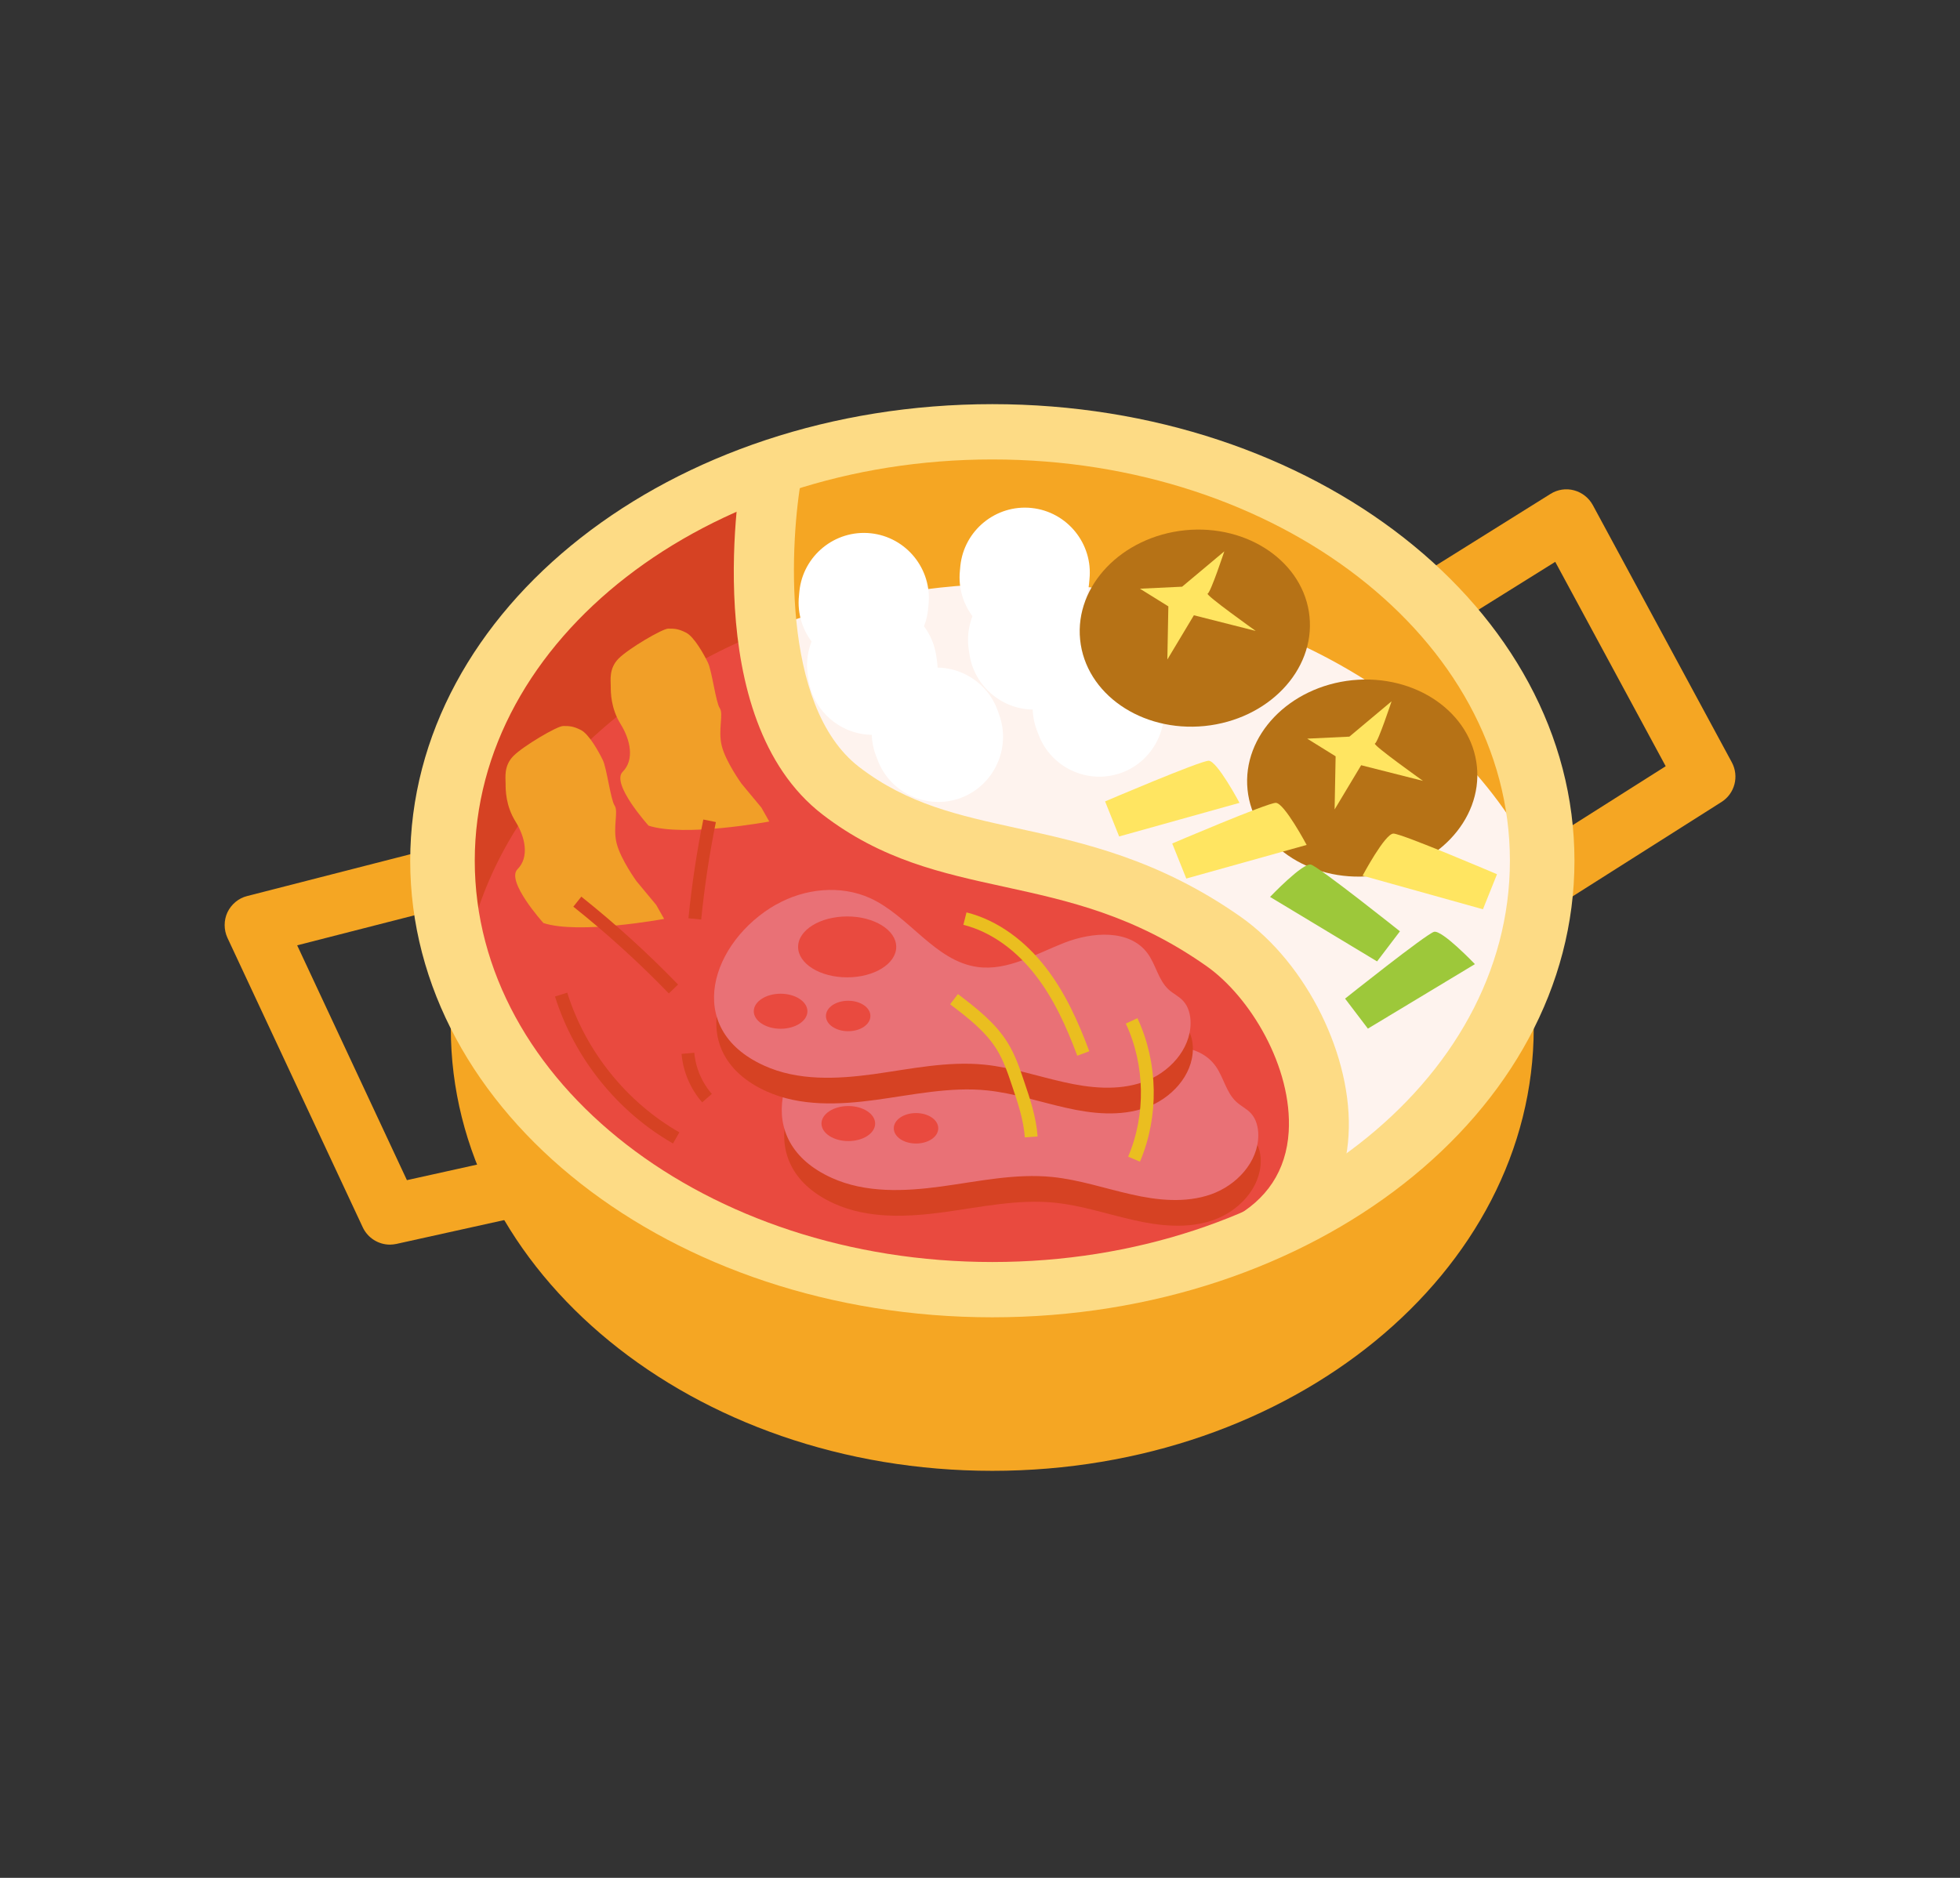 <svg width="480" height="460" viewBox="0 0 480 460" fill="none" xmlns="http://www.w3.org/2000/svg">
<rect x="0" y="0" width="480" height="460" fill="#333333" stroke="none"/>
<g clip-path="url(#clip0_1228_3779)">
<path d="M375.607 251.828C375.607 311.707 316.235 360.293 243.022 360.293C169.809 360.293 110.402 311.742 110.402 251.828C110.402 191.914 169.774 143.398 243.022 143.398C316.27 143.398 375.607 191.949 375.607 251.828Z" fill="#F5A623"/>
<path d="M321.082 267.203C318.518 258.829 311.457 239.585 301.831 231.845C292.205 224.14 269.756 212.566 240.246 209.364C210.736 206.162 198.545 192.019 190.817 172.74C186.39 161.693 186.004 134.638 186.46 113.529C139.42 130.381 106.678 167.603 106.678 210.842C106.678 269.912 167.7 317.794 243.021 317.794C272.321 317.794 299.477 310.511 321.715 298.162C322.347 285.884 322.523 271.847 321.082 267.203Z" fill="#E94A3F"/>
<path d="M379.33 210.843C379.33 151.773 318.307 103.891 242.986 103.891C222.786 103.891 203.675 107.374 186.425 113.53C185.969 134.639 186.39 161.694 190.782 172.706C198.475 191.985 210.666 206.128 240.211 209.33C269.721 212.531 292.17 224.106 301.796 231.811C311.422 239.516 318.483 258.795 321.047 267.168C322.488 271.812 322.312 285.85 321.68 298.128C356.53 278.743 379.33 246.869 379.33 210.808" fill="#FEF3EE"/>
<path d="M187.549 154.482C186.25 141.781 186.179 125.563 186.46 111.842C139.42 128.694 106.678 165.916 106.678 209.154C106.678 220.412 108.926 231.283 113.036 241.486C116.831 203.384 146.13 170.947 187.549 154.482Z" fill="#D64223"/>
<path d="M192.327 168.871C192.186 161.413 192.221 153.814 192.362 146.883C190.711 147.481 189.13 148.149 187.514 148.783C188.216 155.608 189.27 161.483 190.781 165.318C191.273 166.514 191.765 167.71 192.291 168.871" fill="#E94A3F"/>
<path d="M192.362 152.581C209.577 146.389 228.723 142.941 248.923 142.941C309.841 142.941 361.378 174.288 378.873 217.526C379.154 214.747 379.33 211.968 379.33 209.153C379.33 150.083 318.307 102.201 243.021 102.201C222.821 102.201 203.675 105.684 186.46 111.841C186.004 132.95 186.425 160.005 190.817 171.052C191.309 172.248 191.8 173.444 192.327 174.605C192.187 167.146 192.222 159.547 192.362 152.581Z" fill="#F5A623"/>
<path d="M378.486 222.417C376.062 222.417 373.673 221.221 372.268 219.004C370.089 215.557 371.108 211.018 374.551 208.837L407.926 187.693L380.875 137.629L354.491 154.094C351.048 156.24 346.517 155.185 344.374 151.737C342.231 148.289 343.285 143.751 346.727 141.605L379.715 120.988C381.437 119.898 383.545 119.581 385.477 120.109C387.444 120.637 389.095 121.938 390.079 123.733L424.121 186.743C425.948 190.156 424.859 194.377 421.592 196.453L382.42 221.291C381.191 222.065 379.856 222.417 378.486 222.417Z" fill="#F5A623"/>
<path d="M95.506 304.883C92.696 304.883 90.061 303.264 88.831 300.626L55.703 229.735C54.789 227.765 54.789 225.443 55.703 223.473C56.651 221.502 58.408 220.025 60.516 219.497L101.97 208.872C105.905 207.852 109.91 210.244 110.929 214.185C111.947 218.125 109.558 222.136 105.624 223.156L72.776 231.564L99.652 289.086L134.291 281.417C138.261 280.537 142.16 283.035 143.038 287.01C143.917 290.986 141.422 294.926 137.453 295.771L97.087 304.707C96.56 304.812 96.033 304.883 95.506 304.883Z" fill="#F5A623"/>
<path d="M243.021 99C164.292 99 100.459 149.063 100.459 210.842C100.459 272.621 164.292 322.685 243.021 322.685C321.749 322.685 385.582 272.621 385.582 210.842C385.582 149.063 321.749 99 243.021 99ZM243.021 309.14C173.005 309.14 116.268 265.128 116.268 210.842C116.268 156.557 173.005 112.545 243.021 112.545C313.037 112.545 369.773 156.557 369.773 210.842C369.773 265.128 313.037 309.14 243.021 309.14Z" fill="#FDDB85"/>
<path d="M298.598 308.506C296.701 304.917 298.036 300.449 301.619 298.549C310.296 293.905 315.004 286.728 315.601 277.229C316.55 261.362 306.116 244.123 295.436 236.63C277.73 224.175 261.64 220.657 246.042 217.245C230.549 213.867 215.899 210.666 201.425 199.513C170.826 175.942 181.365 116.801 181.822 114.268C182.56 110.257 186.389 107.654 190.394 108.393C194.399 109.132 197.034 112.966 196.296 116.977C193.626 131.613 190.921 172.846 210.384 187.868C222.258 197.015 234.729 199.724 249.168 202.891C265.364 206.444 283.737 210.455 303.867 224.598C320.063 235.997 331.41 259.005 330.251 278.144C329.689 287.538 326.281 295.805 320.379 302.384C317.147 306.008 299.898 311.039 298.563 308.541" fill="#FDDB85"/>
<path d="M361.694 187.763C363.029 200.991 351.541 212.988 336.013 214.571C320.485 216.119 306.854 206.656 305.519 193.427C304.184 180.199 315.707 168.202 331.2 166.619C346.693 165.071 360.359 174.535 361.694 187.763Z" fill="#B67216"/>
<path d="M326.845 198.283L333.344 187.447L348.486 191.282C348.486 191.282 335.979 182.381 336.717 182.134C337.454 181.888 340.792 171.791 340.792 171.791L330.463 180.446L320.135 180.938L327.091 185.266L326.845 198.248V198.283Z" fill="#FFE561"/>
<path d="M249.239 157.261C240.527 156.347 234.168 148.501 235.081 139.776L235.187 138.615C236.1 129.89 243.934 123.522 252.647 124.437C261.359 125.352 267.718 133.197 266.805 141.922L266.699 143.083C265.786 151.808 257.952 158.176 249.239 157.261Z" fill="white"/>
<path d="M255.633 173.62C246.99 174.992 238.805 169.046 237.435 160.392L237.259 159.231C235.889 150.576 241.826 142.379 250.468 141.007C259.111 139.635 267.296 145.615 268.666 154.235L268.842 155.396C270.212 164.051 264.275 172.248 255.633 173.62Z" fill="white"/>
<path d="M274.709 189.277C266.488 192.302 257.319 188.081 254.298 179.848L253.876 178.757C250.855 170.56 255.106 161.343 263.291 158.317C271.512 155.291 280.681 159.548 283.702 167.746L284.124 168.836C287.145 177.034 282.894 186.251 274.709 189.277Z" fill="white"/>
<path d="M209.823 163.453C201.111 162.538 194.752 154.693 195.665 145.968L195.771 144.807C196.684 136.082 204.518 129.714 213.231 130.628C221.943 131.543 228.302 139.389 227.389 148.114L227.283 149.275C226.37 158 218.536 164.368 209.823 163.453Z" fill="white"/>
<path d="M216.216 179.811C207.574 181.183 199.388 175.238 198.018 166.583L197.842 165.422C196.472 156.767 202.444 148.57 211.052 147.198C219.694 145.826 227.879 151.807 229.249 160.426L229.425 161.587C230.795 170.242 224.823 178.439 216.216 179.811Z" fill="white"/>
<path d="M235.293 195.468C227.072 198.494 217.903 194.272 214.882 186.039L214.46 184.949C211.439 176.716 215.69 167.534 223.875 164.508C232.096 161.483 241.265 165.705 244.286 173.937L244.673 175.028C247.694 183.225 243.443 192.443 235.258 195.468" fill="white"/>
<path d="M320.696 151.035C322.031 164.263 310.543 176.26 295.015 177.843C279.487 179.391 265.856 169.927 264.521 156.699C263.186 143.471 274.709 131.474 290.202 129.89C305.695 128.342 319.361 137.806 320.696 151.035Z" fill="#B67216"/>
<path d="M285.882 161.552L292.381 150.716L307.523 154.551C307.523 154.551 295.016 145.65 295.754 145.404C296.491 145.158 299.829 135.061 299.829 135.061L289.5 143.715L279.172 144.208L286.128 148.535L285.882 161.517V161.552Z" fill="#FFE561"/>
<path d="M270.635 196.312C270.635 196.312 293.927 186.355 295.999 186.355C298.072 186.355 303.553 196.664 303.553 196.664L274.078 204.896L270.635 196.312Z" fill="#FFE561"/>
<path d="M287.076 206.62C287.076 206.62 310.368 196.664 312.441 196.664C314.514 196.664 319.994 206.972 319.994 206.972L290.519 215.205L287.076 206.62Z" fill="#FFE561"/>
<path d="M366.613 214.15C366.613 214.15 343.321 204.193 341.248 204.193C339.176 204.193 333.695 214.502 333.695 214.502L363.17 222.734L366.613 214.15Z" fill="#FFE561"/>
<path d="M342.864 228.151C342.864 228.151 323.05 212.354 321.048 211.791C319.08 211.264 311.035 219.707 311.035 219.707L337.243 235.504L342.829 228.151H342.864Z" fill="#9DC83A"/>
<path d="M329.408 244.618C329.408 244.618 349.222 228.821 351.189 228.258C353.157 227.73 361.202 236.174 361.202 236.174L334.994 251.971L329.408 244.618Z" fill="#9DC83A"/>
<path d="M158.812 202.222C158.812 202.222 149.572 191.984 152.488 189.064C155.404 186.144 154.42 181.289 151.996 177.384C149.572 173.479 149.572 169.609 149.572 168.131C149.572 166.654 149.08 163.734 151.504 161.306C153.928 158.879 162.219 153.988 163.66 153.988C165.1 153.988 166.084 153.988 168.016 154.973C169.983 155.958 172.407 160.321 173.356 162.291C174.34 164.226 175.288 172.036 176.272 173.479C177.255 174.921 175.78 178.826 176.764 182.732C177.747 186.637 181.612 191.984 181.612 191.984L186.46 197.825L188.392 201.237C188.392 201.237 167.489 205.142 158.741 202.222" fill="#F19F28"/>
<path d="M133.062 226.076C133.062 226.076 123.822 215.838 126.738 212.918C129.654 209.998 128.67 205.108 126.246 201.238C123.822 197.332 123.822 193.462 123.822 191.985C123.822 190.507 123.33 187.587 125.754 185.16C128.178 182.732 136.434 177.842 137.91 177.842C139.385 177.842 140.334 177.842 142.266 178.827C144.233 179.812 146.657 184.174 147.606 186.145C148.59 188.08 149.538 195.89 150.522 197.332C151.505 198.775 150.03 202.68 151.014 206.585C151.997 210.49 155.862 215.838 155.862 215.838L160.71 221.678L162.642 225.091C162.642 225.091 141.739 228.996 132.991 226.076" fill="#F19F28"/>
<path d="M207.293 255.382C214.214 251.477 222.997 250.527 230.234 253.799C239.86 258.162 246.148 269.279 256.617 270.686C263.96 271.671 270.846 267.485 277.766 264.776C284.652 262.067 293.856 261.363 298.248 267.379C300.25 270.123 300.847 273.853 303.342 276.175C304.466 277.23 305.941 277.899 306.96 279.024C308.26 280.432 308.752 282.472 308.752 284.372C308.752 290.986 303.377 296.686 297.159 298.867C290.94 301.048 284.055 300.344 277.626 298.867C271.197 297.424 264.873 295.278 258.304 294.61C249.24 293.695 240.176 295.7 231.147 296.932C222.119 298.163 212.563 298.585 204.272 294.821C184.248 285.744 191.379 264.389 207.293 255.347" fill="#D64223"/>
<path d="M206.696 249.085C213.617 245.18 222.399 244.23 229.636 247.502C239.262 251.865 245.551 262.982 256.02 264.389C263.362 265.375 270.283 261.188 277.169 258.479C284.09 255.77 293.259 255.066 297.65 261.082C299.653 263.827 300.25 267.556 302.744 269.878C303.868 270.933 305.344 271.602 306.363 272.728C307.662 274.135 308.154 276.175 308.154 278.075C308.154 284.689 302.779 290.389 296.561 292.57C290.343 294.751 283.457 294.048 277.028 292.57C270.599 291.127 264.276 288.981 257.706 288.313C248.642 287.398 239.578 289.404 230.55 290.635C221.521 291.866 211.965 292.288 203.675 288.524C183.65 279.447 190.781 258.092 206.696 249.05" fill="#E97176"/>
<path d="M236.065 259.462C236.065 263.579 230.69 266.921 224.05 266.921C217.41 266.921 212.035 263.579 212.035 259.462C212.035 255.346 217.41 252.004 224.05 252.004C230.69 252.004 236.065 255.346 236.065 259.462Z" fill="#E94A3F"/>
<path d="M214.319 275.224C214.319 277.616 211.368 279.516 207.749 279.516C204.131 279.516 201.18 277.581 201.18 275.224C201.18 272.867 204.131 270.932 207.749 270.932C211.368 270.932 214.319 272.867 214.319 275.224Z" fill="#E94A3F"/>
<path d="M229.777 276.385C229.777 278.461 227.353 280.115 224.332 280.115C221.311 280.115 218.887 278.461 218.887 276.385C218.887 274.31 221.311 272.656 224.332 272.656C227.353 272.656 229.777 274.31 229.777 276.385Z" fill="#E94A3F"/>
<path d="M190.676 227.871C197.597 223.965 206.38 223.016 213.617 226.287C223.243 230.65 229.531 241.767 240 243.175C247.343 244.16 254.228 239.973 261.149 237.264C268.035 234.555 277.239 233.852 281.631 239.868C283.633 242.612 284.23 246.341 286.725 248.663C287.849 249.718 289.324 250.387 290.343 251.513C291.643 252.92 292.135 254.925 292.135 256.86C292.135 263.474 286.76 269.174 280.541 271.355C274.323 273.536 267.438 272.833 261.009 271.355C254.58 269.913 248.256 267.767 241.687 267.098C232.623 266.183 223.559 268.189 214.53 269.42C205.502 270.651 195.946 271.074 187.655 267.309C167.63 258.197 174.762 236.877 190.676 227.835" fill="#D64223"/>
<path d="M190.114 221.573C197.035 217.632 205.817 216.718 213.054 219.989C222.68 224.352 228.969 235.469 239.438 236.877C246.78 237.862 253.666 233.675 260.587 230.966C267.472 228.257 276.677 227.554 281.068 233.57C283.071 236.314 283.668 240.043 286.162 242.365C287.286 243.42 288.762 244.054 289.781 245.215C291.08 246.622 291.572 248.662 291.572 250.562C291.572 257.176 286.197 262.876 279.979 265.057C273.761 267.238 266.875 266.535 260.446 265.057C254.017 263.615 247.694 261.469 241.124 260.8C232.06 259.885 222.996 261.856 213.968 263.122C204.939 264.353 195.383 264.811 187.093 261.011C167.068 251.934 174.199 230.579 190.114 221.537" fill="#E97176"/>
<path d="M219.483 231.951C219.483 236.067 214.108 239.409 207.468 239.409C200.828 239.409 195.453 236.067 195.453 231.951C195.453 227.834 200.828 224.492 207.468 224.492C214.108 224.492 219.483 227.834 219.483 231.951Z" fill="#E94A3F"/>
<path d="M197.737 247.712C197.737 250.104 194.786 252.004 191.167 252.004C187.549 252.004 184.598 250.069 184.598 247.712C184.598 245.355 187.549 243.42 191.167 243.42C194.786 243.42 197.737 245.355 197.737 247.712Z" fill="#E94A3F"/>
<path d="M213.16 248.874C213.16 250.949 210.736 252.603 207.715 252.603C204.694 252.603 202.27 250.949 202.27 248.874C202.27 246.798 204.694 245.145 207.715 245.145C210.736 245.145 213.16 246.798 213.16 248.874Z" fill="#E94A3F"/>
<path d="M165.593 278.742C152.278 271.108 142.02 258.302 137.418 243.631" stroke="#D64223" stroke-width="3.14" stroke-miterlimit="10"/>
<path d="M141.387 220.869C149.678 227.483 157.547 234.625 164.925 242.26" stroke="#D64223" stroke-width="3.14" stroke-miterlimit="10"/>
<path d="M173.779 201.062C172.163 209.014 170.968 217.035 170.16 225.092" stroke="#D64223" stroke-width="3.14" stroke-miterlimit="10"/>
<path d="M168.473 258.021C168.824 262.032 170.475 265.937 173.145 268.998" stroke="#D64223" stroke-width="3.14" stroke-miterlimit="10"/>
<path d="M236.311 225.021C243.723 226.886 250.082 231.812 254.754 237.828C259.462 243.844 262.624 250.915 265.294 258.057" stroke="#EABE20" stroke-width="3.14" stroke-miterlimit="10"/>
<path d="M233.641 244.758C238.032 248.1 242.529 251.548 245.445 256.262C247.201 259.112 248.29 262.313 249.344 265.48C250.785 269.702 252.225 274.029 252.541 278.497" stroke="#EABE20" stroke-width="3.14" stroke-miterlimit="10"/>
<path d="M277.133 250.07C282.051 260.625 282.262 273.255 277.73 283.95" stroke="#EABE20" stroke-width="3.14" stroke-miterlimit="10"/>
</g>
<defs>
<clipPath id="clip0_1228_3779">
<rect width="370" height="261.294" fill="white" transform="translate(55 99)"/>
</clipPath>
</defs>
</svg>
